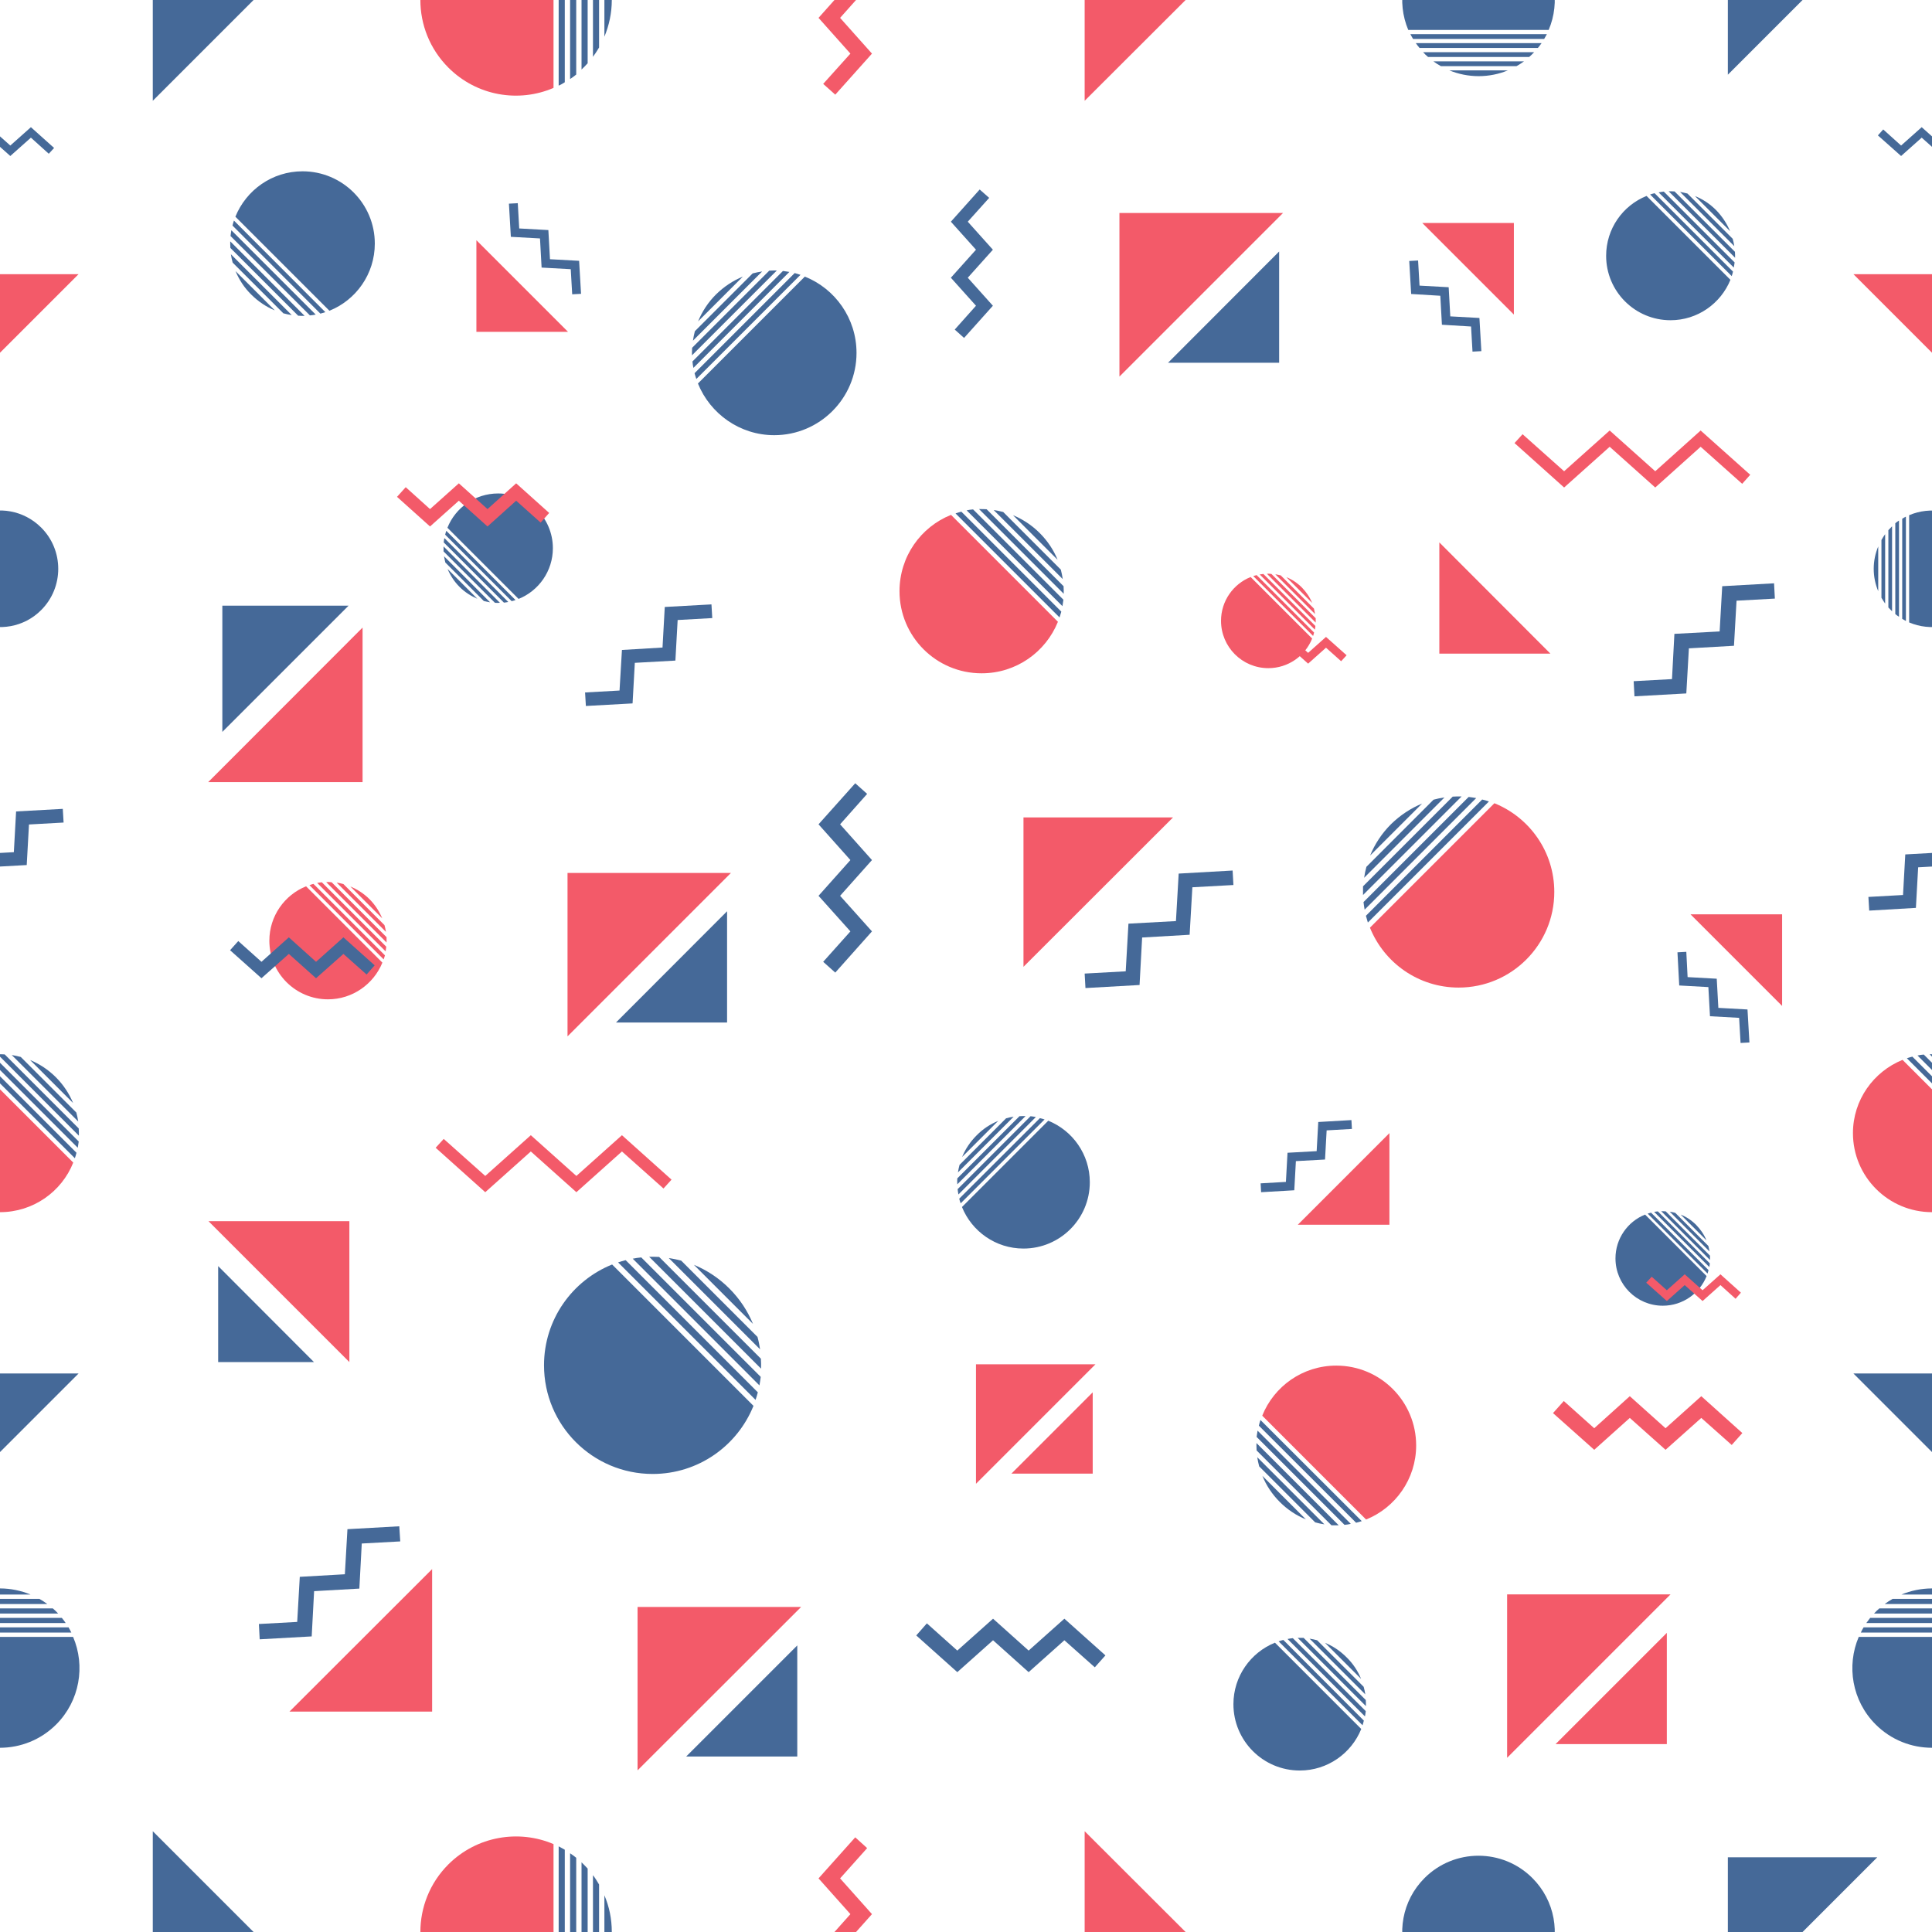 <?xml version="1.0" encoding="utf-8"?>
<!-- Generator: Adobe Illustrator 24.2.0, SVG Export Plug-In . SVG Version: 6.00 Build 0)  -->
<svg version="1.1" xmlns="http://www.w3.org/2000/svg" xmlns:xlink="http://www.w3.org/1999/xlink" x="0px" y="0px"
	 viewBox="0 0 1200 1200" style="enable-background:new 0 0 1200 1200;" xml:space="preserve">
<style type="text/css">
	.st0{fill:#FFFFFF;}
	.st1{clip-path:url(#SVGID_2_);}
	.st2{fill:#456998;}
	.st3{fill:#f35a69;}
	.st4{fill:#456998;}
	.st5{clip-path:url(#SVGID_2_);fill:#456998;}
	.st6{clip-path:url(#SVGID_2_);fill:#f35a69;}
	.st7{clip-path:url(#SVGID_2_);fill:#f35a69;}
	.st8{clip-path:url(#SVGID_2_);fill:#456998;}
</style>
<g id="background">
	<rect x="0" class="st0" width="1200" height="1200"/>
</g>
<g id="object">
	<g>
		<defs>
			<rect id="SVGID_1_" width="1200" height="1200"/>
		</defs>
		<clipPath id="SVGID_2_">
			<use xlink:href="#SVGID_1_"  style="overflow:visible;"/>
		</clipPath>
		<g class="st1">
			<path class="st2" d="M791.9,1020.3c-15.1,6.1-25.8,20.9-25.8,38.2c0,22.7,18.4,41.2,41.2,41.2c17.3,0,32.1-10.7,38.2-25.8
				L791.9,1020.3z"/>
			<g>
				<path class="st2" d="M806,1017.3l42.4,42.4c0-1.3,0-2.5-0.1-3.8l-38.6-38.6C808.5,1017.3,807.3,1017.3,806,1017.3z"/>
				<path class="st2" d="M845.4,1042.8c-2-4.9-5-9.5-9-13.4c-4-4-8.5-7-13.4-9L845.4,1042.8z"/>
				<path class="st2" d="M818.1,1018.8c-1.6-0.4-3.1-0.8-4.7-1l34.6,34.6c-0.2-1.6-0.6-3.2-1-4.7L818.1,1018.8z"/>
				<path class="st2" d="M803,1017.5c-1.1,0.1-2.2,0.3-3.3,0.5l48.1,48.1c0.2-1.1,0.4-2.2,0.5-3.3L803,1017.5z"/>
				<path class="st2" d="M797.1,1018.6c-1,0.2-1.9,0.5-2.9,0.9l52.1,52.1c0.3-1,0.6-1.9,0.8-2.9L797.1,1018.6z"/>
			</g>
		</g>
		<g class="st1">
			<path class="st2" d="M597.5,749.7c6.1,15.1,20.9,25.8,38.2,25.8c22.7,0,41.2-18.4,41.2-41.2c0-17.3-10.7-32.1-25.8-38.2
				L597.5,749.7z"/>
			<g>
				<path class="st2" d="M594.6,735.6l42.4-42.4c-1.3,0-2.5,0-3.8,0.1l-38.6,38.6C594.5,733.1,594.5,734.3,594.6,735.6z"/>
				<path class="st2" d="M620,696.2c-4.9,2-9.5,5-13.4,9c-4,4-7,8.5-9,13.4L620,696.2z"/>
				<path class="st2" d="M596,723.5c-0.4,1.6-0.8,3.1-1,4.7l34.6-34.6c-1.6,0.2-3.2,0.6-4.7,1L596,723.5z"/>
				<path class="st2" d="M594.8,738.6c0.1,1.1,0.3,2.2,0.5,3.3l48.1-48.1c-1.1-0.2-2.2-0.4-3.3-0.5L594.8,738.6z"/>
				<path class="st2" d="M595.8,744.5c0.2,1,0.5,1.9,0.9,2.9l52.1-52.1c-1-0.3-1.9-0.6-2.9-0.8L595.8,744.5z"/>
			</g>
		</g>
		<g class="st1">
			<path class="st2" d="M1021.8,754.4c-10.8,4.3-18.4,14.9-18.4,27.2c0,16.2,13.1,29.4,29.4,29.4c12.3,0,22.9-7.6,27.2-18.4
				L1021.8,754.4z"/>
			<g>
				<path class="st2" d="M1031.8,752.3l30.3,30.3c0-0.9,0-1.8,0-2.7l-27.5-27.5C1033.6,752.3,1032.7,752.3,1031.8,752.3z"/>
				<path class="st2" d="M1059.9,770.4c-1.4-3.5-3.6-6.7-6.4-9.6c-2.8-2.8-6.1-5-9.6-6.4L1059.9,770.4z"/>
				<path class="st2" d="M1040.5,753.3c-1.1-0.3-2.2-0.5-3.4-0.7l24.7,24.7c-0.2-1.1-0.4-2.3-0.7-3.4L1040.5,753.3z"/>
				<path class="st2" d="M1029.7,752.4c-0.8,0.1-1.6,0.2-2.3,0.3l34.3,34.3c0.1-0.8,0.3-1.5,0.3-2.3L1029.7,752.4z"/>
				<path class="st2" d="M1025.5,753.2c-0.7,0.2-1.4,0.4-2.1,0.6l37.2,37.2c0.2-0.7,0.4-1.4,0.6-2.1L1025.5,753.2z"/>
			</g>
		</g>
		<g class="st1">
			<path class="st3" d="M190.1,550.5c-13.4,5.4-22.8,18.5-22.8,33.8c0,20.1,16.3,36.4,36.4,36.4c15.3,0,28.4-9.5,33.8-22.8
				L190.1,550.5z"/>
			<g>
				<path class="st3" d="M202.6,547.9l37.5,37.5c0-1.1,0-2.2,0-3.3l-34.1-34.1C204.8,547.8,203.7,547.8,202.6,547.9z"/>
				<path class="st3" d="M237.4,570.4c-1.8-4.3-4.4-8.4-7.9-11.9c-3.5-3.5-7.6-6.1-11.9-7.9L237.4,570.4z"/>
				<path class="st3" d="M213.3,549.1c-1.4-0.4-2.8-0.7-4.2-0.9l30.6,30.6c-0.2-1.4-0.5-2.8-0.9-4.2L213.3,549.1z"/>
				<path class="st3" d="M199.9,548c-1,0.1-1.9,0.2-2.9,0.4l42.5,42.5c0.2-1,0.3-1.9,0.4-2.9L199.9,548z"/>
				<path class="st3" d="M194.7,549c-0.9,0.2-1.7,0.5-2.5,0.8l46.1,46.1c0.3-0.8,0.5-1.7,0.8-2.5L194.7,549z"/>
			</g>
		</g>
		<g class="st1">
			<path class="st4" d="M-45.5,1016.7c-7.7,18-4.2,39.7,10.5,54.4c19.3,19.3,50.6,19.3,69.9,0c14.7-14.7,18.2-36.4,10.5-54.4H-45.5z
				"/>
			<g>
				<path class="st4" d="M-36,1002.2l72.1,0c-1-1.1-2.1-2.2-3.3-3.2h-65.5C-33.9,1000-35,1001.1-36,1002.2z"/>
				<path class="st4" d="M19,990.4c-5.9-2.4-12.3-3.8-19-3.8c-6.7,0-13.2,1.4-19,3.8L19,990.4z"/>
				<path class="st4" d="M-24.5,993.1c-1.7,1-3.3,2-4.9,3.2h58.8c-1.6-1.2-3.2-2.2-4.9-3.2H-24.5z"/>
				<path class="st4" d="M-38.4,1004.9c-0.8,1-1.6,2.1-2.4,3.2l81.6,0c-0.7-1.1-1.5-2.1-2.4-3.2L-38.4,1004.9z"/>
				<path class="st4" d="M-42.5,1010.8c-0.6,1-1.2,2.1-1.7,3.2h88.5c-0.5-1.1-1.1-2.1-1.7-3.2L-42.5,1010.8z"/>
			</g>
		</g>
		<g class="st1">
			<path class="st4" d="M1154.5,1016.7c-7.7,18-4.2,39.7,10.5,54.4c19.3,19.3,50.6,19.3,69.9,0c14.7-14.7,18.2-36.4,10.5-54.4
				H1154.5z"/>
			<g>
				<path class="st4" d="M1164,1002.2l72.1,0c-1-1.1-2.1-2.2-3.3-3.2h-65.5C1166.1,1000,1165,1001.1,1164,1002.2z"/>
				<path class="st4" d="M1219,990.4c-5.9-2.4-12.3-3.8-19-3.8c-6.7,0-13.2,1.4-19,3.8L1219,990.4z"/>
				<path class="st4" d="M1175.5,993.1c-1.7,1-3.3,2-4.9,3.2h58.8c-1.6-1.2-3.2-2.2-4.9-3.2H1175.5z"/>
				<path class="st4" d="M1161.6,1004.9c-0.8,1-1.6,2.1-2.4,3.2l81.6,0c-0.7-1.1-1.5-2.1-2.4-3.2L1161.6,1004.9z"/>
				<path class="st4" d="M1157.5,1010.8c-0.6,1-1.2,2.1-1.7,3.2h88.5c-0.5-1.1-1.1-2.1-1.7-3.2L1157.5,1010.8z"/>
			</g>
		</g>
		<g class="st1">
			<path class="st4" d="M204.6,193c16.5-6.6,28.2-22.8,28.2-41.7c0-24.8-20.1-44.9-44.9-44.9c-18.9,0-35,11.7-41.7,28.2L204.6,193z"
				/>
			<g>
				<path class="st4" d="M189.2,196.2L143,149.9c0,1.4,0,2.8,0.1,4.1l42.1,42.1C186.5,196.2,187.9,196.2,189.2,196.2z"/>
				<path class="st4" d="M146.3,168.4c2.2,5.3,5.4,10.3,9.8,14.6c4.3,4.3,9.3,7.6,14.6,9.8L146.3,168.4z"/>
				<path class="st4" d="M176,194.6c1.7,0.5,3.4,0.8,5.2,1.1l-37.8-37.8c0.3,1.7,0.6,3.5,1.1,5.2L176,194.6z"/>
				<path class="st4" d="M192.5,195.9c1.2-0.1,2.4-0.3,3.6-0.5L143.7,143c-0.2,1.2-0.4,2.4-0.5,3.6L192.5,195.9z"/>
				<path class="st4" d="M199,194.8c1.1-0.3,2.1-0.6,3.1-0.9L145.3,137c-0.3,1-0.7,2.1-0.9,3.1L199,194.8z"/>
			</g>
		</g>
		<g class="st1">
			<path class="st4" d="M-14.2,386.6c13.2,5.6,29.1,3.1,39.8-7.7c14.1-14.1,14.1-37.1,0-51.2C14.8,316.9-1,314.3-14.2,320V386.6z"/>
			<g>
				<path class="st4" d="M-24.8,379.7v-52.8c-0.8,0.8-1.6,1.6-2.3,2.4v48C-26.4,378.1-25.6,378.9-24.8,379.7z"/>
				<path class="st4" d="M-33.4,339.4c-1.8,4.3-2.8,9-2.8,13.9c0,4.9,1,9.6,2.8,13.9V339.4z"/>
				<path class="st4" d="M-31.4,371.3c0.7,1.2,1.5,2.4,2.3,3.6v-43.1c-0.8,1.1-1.6,2.3-2.3,3.6V371.3z"/>
				<path class="st4" d="M-22.8,381.4c0.7,0.6,1.5,1.2,2.3,1.7v-59.8c-0.8,0.5-1.6,1.1-2.3,1.7V381.4z"/>
				<path class="st4" d="M-18.5,384.4c0.8,0.4,1.5,0.9,2.3,1.3l0-64.8c-0.8,0.4-1.6,0.8-2.3,1.3V384.4z"/>
			</g>
		</g>
		<g class="st1">
			<path class="st4" d="M1185.8,386.6c13.2,5.6,29.1,3.1,39.8-7.7c14.1-14.1,14.1-37.1,0-51.2c-10.8-10.8-26.6-13.3-39.8-7.7V386.6z
				"/>
			<g>
				<path class="st4" d="M1175.2,379.7v-52.8c-0.8,0.8-1.6,1.6-2.3,2.4v48C1173.6,378.1,1174.4,378.9,1175.2,379.7z"/>
				<path class="st4" d="M1166.6,339.4c-1.8,4.3-2.8,9-2.8,13.9c0,4.9,1,9.6,2.8,13.9V339.4z"/>
				<path class="st4" d="M1168.6,371.3c0.7,1.2,1.5,2.4,2.3,3.6v-43.1c-0.8,1.1-1.6,2.3-2.3,3.6V371.3z"/>
				<path class="st4" d="M1177.2,381.4c0.7,0.6,1.5,1.2,2.3,1.7v-59.8c-0.8,0.5-1.6,1.1-2.3,1.7V381.4z"/>
				<path class="st4" d="M1181.5,384.4c0.8,0.4,1.5,0.9,2.3,1.3l0-64.8c-0.8,0.4-1.6,0.8-2.3,1.3V384.4z"/>
			</g>
		</g>
		<polygon class="st5" points="216.5,376.2 138.1,376.2 138.1,454.6 		"/>
		<polygon class="st6" points="129.3,485.8 225.2,485.8 225.2,389.8 		"/>
		<polygon class="st7" points="179.8,1063.1 268.4,1063.1 268.4,974.6 		"/>
		<polygon class="st5" points="94.9,1262.6 157.5,1200 94.9,1137.4 		"/>
		<polygon class="st7" points="673.7,1262.6 736.4,1200 673.7,1137.4 		"/>
		<polygon class="st5" points="94.9,62.6 157.5,0 94.9,-62.6 		"/>
		<polygon class="st7" points="966.2,1083.3 1035.3,1083.3 1035.3,1014.2 		"/>
		<polygon class="st6" points="1037.6,990.3 936.1,990.3 936.1,1091.8 		"/>
		<polygon class="st7" points="628.2,915.3 678.7,915.3 678.7,864.8 		"/>
		<polygon class="st6" points="680.4,847.4 606.2,847.4 606.2,921.6 		"/>
		<polygon class="st5" points="725.5,225.3 794.5,225.3 794.5,156.2 		"/>
		<polygon class="st7" points="796.9,132.3 695.3,132.3 695.3,233.9 		"/>
		<polygon class="st5" points="382.6,635.1 451.6,635.1 451.6,566 		"/>
		<polygon class="st7" points="454,542.2 352.5,542.2 352.5,643.7 		"/>
		<polygon class="st5" points="426.2,1091 495.2,1091 495.2,1022 		"/>
		<polygon class="st7" points="497.6,998.1 396,998.1 396,1099.6 		"/>
		<polygon class="st5" points="135.5,786.4 135.5,846 195,846 		"/>
		<polygon class="st6" points="894,336.9 894,406 963,406 		"/>
		<polygon class="st7" points="1151.2,170.3 1200,219.1 1248.8,170.3 		"/>
		<polygon class="st7" points="217,846 217,758.5 129.5,758.5 		"/>
		<polygon class="st5" points="594.6,1038.6 569.1,1015.8 575.7,1008.3 594.6,1025.2 616.8,1005.4 638.9,1025.2 661.1,1005.4 
			686.6,1028.2 680,1035.6 661.1,1018.8 638.9,1038.6 616.8,1018.8 		"/>
		<polygon class="st5" points="508.4,512 531.2,486.5 538.6,493.1 521.8,512 541.6,534.2 521.8,556.4 541.6,578.5 518.8,604.1 
			511.3,597.4 528.2,578.5 508.4,556.4 528.2,534.2 		"/>
		<polygon class="st5" points="590.6,137.7 608.5,117.7 614.4,122.9 601.1,137.7 616.7,155.1 601.1,172.5 616.7,189.9 598.8,209.9 
			593,204.7 606.2,189.9 590.6,172.5 606.2,155.1 		"/>
		<polygon class="st6" points="1057.5,808.1 1046.4,798.2 1035.3,808.1 1022.5,796.7 1025.9,793 1035.3,801.4 1046.4,791.5 
			1057.5,801.4 1068.6,791.5 1081.3,802.9 1078,806.7 1068.6,798.2 		"/>
		<g class="st1">
			<path class="st3" d="M776.8,358.4c-10.8,4.3-18.4,14.9-18.4,27.2c0,16.2,13.1,29.4,29.4,29.4c12.3,0,22.9-7.6,27.2-18.4
				L776.8,358.4z"/>
			<g>
				<path class="st3" d="M786.9,356.4l30.3,30.3c0-0.9,0-1.8,0-2.7l-27.5-27.5C788.7,356.3,787.8,356.3,786.9,356.4z"/>
				<path class="st3" d="M815,374.5c-1.4-3.5-3.6-6.7-6.4-9.6c-2.8-2.8-6.1-5-9.6-6.4L815,374.5z"/>
				<path class="st3" d="M795.5,357.4c-1.1-0.3-2.2-0.5-3.4-0.7l24.7,24.7c-0.2-1.1-0.4-2.3-0.7-3.4L795.5,357.4z"/>
				<path class="st3" d="M784.7,356.5c-0.8,0.1-1.6,0.2-2.3,0.3l34.3,34.3c0.1-0.8,0.3-1.5,0.3-2.3L784.7,356.5z"/>
				<path class="st3" d="M780.5,357.2c-0.7,0.2-1.4,0.4-2.1,0.6l37.2,37.2c0.2-0.7,0.4-1.4,0.6-2.1L780.5,357.2z"/>
			</g>
		</g>
		<polygon class="st6" points="812.5,412.2 801.4,402.3 790.3,412.2 777.6,400.8 780.9,397.1 790.3,405.5 801.4,395.6 812.5,405.5 
			823.6,395.6 836.4,407 833,410.7 823.6,402.3 		"/>
		<polygon class="st5" points="162.4,607.6 142.9,590.2 148,584.5 162.4,597.4 179.4,582.2 196.3,597.4 213.3,582.2 232.7,599.6 
			227.7,605.3 213.3,592.5 196.3,607.6 179.4,592.5 		"/>
		<g class="st1">
			<path class="st2" d="M322.1,372c12.5-5,21.3-17.3,21.3-31.5c0-18.8-15.2-34-34-34c-14.3,0-26.5,8.8-31.5,21.3L322.1,372z"/>
			<g>
				<path class="st2" d="M310.5,374.4l-35-35c0,1,0,2.1,0,3.1l31.9,31.9C308.4,374.5,309.4,374.5,310.5,374.4z"/>
				<path class="st2" d="M278,353.4c1.7,4,4.1,7.8,7.4,11.1c3.3,3.3,7.1,5.7,11.1,7.4L278,353.4z"/>
				<path class="st2" d="M300.5,373.3c1.3,0.3,2.6,0.6,3.9,0.8l-28.6-28.6c0.2,1.3,0.5,2.6,0.8,3.9L300.5,373.3z"/>
				<path class="st2" d="M313,374.3c0.9-0.1,1.8-0.2,2.7-0.4L276,334.2c-0.2,0.9-0.3,1.8-0.4,2.7L313,374.3z"/>
				<path class="st2" d="M317.8,373.4c0.8-0.2,1.6-0.4,2.4-0.7l-43-43c-0.3,0.8-0.5,1.6-0.7,2.4L317.8,373.4z"/>
			</g>
		</g>
		<polygon class="st7" points="302.8,327 285,311 267.1,327 246.6,308.6 252,302.6 267.1,316.2 285,300.2 302.8,316.2 320.6,300.2 
			341.1,318.6 335.8,324.6 320.6,311 		"/>
		<polygon class="st5" points="161.3,1018.2 160.8,1008.7 184.6,1007.4 186.2,979.4 214.2,977.8 215.8,949.8 248,948 248.6,957.4 
			224.7,958.7 223.2,986.7 195.1,988.3 193.6,1016.4 		"/>
		<polygon class="st5" points="1015.2,432.5 1014.7,423.1 1038.5,421.8 1040,393.7 1068.1,392.2 1069.7,364.1 1101.9,362.3 
			1102.4,371.8 1078.6,373.1 1077,401.1 1049,402.7 1047.4,430.7 		"/>
		<polygon class="st7" points="971.5,302.8 940.7,275.2 945.7,269.7 971.5,292.7 999.8,267.4 1028.1,292.7 1056.3,267.4 
			1087.1,294.9 1082.1,300.5 1056.3,277.5 1028.1,302.8 999.8,277.5 		"/>
		<polygon class="st7" points="301.4,740.5 270.6,712.9 275.6,707.4 301.4,730.4 329.7,705.1 358,730.4 386.3,705.1 417.1,732.7 
			412.1,738.2 386.3,715.2 358,740.5 329.7,715.2 		"/>
		<polygon class="st8" points="363.9,438.5 363.4,430.1 384.8,428.9 386.3,403.7 411.5,402.2 412.9,377 441.9,375.4 442.4,383.9 
			420.9,385.1 419.5,410.3 394.3,411.7 392.9,436.9 		"/>
		<polygon class="st5" points="-39,565.6 -39.5,557.1 -18,555.9 -16.6,530.7 8.6,529.3 10,504 39,502.4 39.5,510.9 18,512.1 
			16.6,537.3 -8.6,538.7 -10,563.9 		"/>
		<polygon class="st5" points="1161,565.6 1160.5,557.1 1182,555.9 1183.4,530.7 1208.6,529.3 1210,504 1239,502.4 1239.5,510.9 
			1218,512.1 1216.6,537.3 1191.4,538.7 1190,563.9 		"/>
		<polygon class="st6" points="990.2,900.5 964.6,877.7 971.3,870.2 990.2,887.1 1012.3,867.2 1034.5,887.1 1056.7,867.2 
			1082.2,890.1 1075.6,897.5 1056.7,880.7 1034.5,900.5 1012.3,880.7 		"/>
		<polygon class="st6" points="541.6,1233.3 518.8,1258.8 511.3,1252.1 528.2,1233.3 508.4,1211.1 528.2,1188.9 508.4,1166.7 
			531.2,1141.2 538.6,1147.9 521.8,1166.7 541.6,1188.9 521.8,1211.1 		"/>
		<polygon class="st7" points="673.7,62.6 736.4,0 673.7,-62.6 		"/>
		<polygon class="st6" points="541.6,33.3 518.8,58.8 511.3,52.1 528.2,33.3 508.4,11.1 528.2,-11.1 508.4,-33.3 531.2,-58.8 
			538.6,-52.1 521.8,-33.3 541.6,-11.1 521.8,11.1 		"/>
		<g class="st1">
			<path class="st4" d="M380.2,785.4c-24.8,10-42.3,34.2-42.3,62.6c0,37.3,30.2,67.5,67.5,67.5c28.4,0,52.6-17.5,62.6-42.3
				L380.2,785.4z"/>
			<g>
				<path class="st2" d="M403.2,780.6l69.5,69.5c0.1-2.1,0-4.1-0.1-6.2l-63.2-63.2C407.4,780.6,405.3,780.6,403.2,780.6z"/>
				<path class="st2" d="M467.7,822.3c-3.3-8-8.2-15.5-14.7-22c-6.5-6.5-14-11.4-22-14.7L467.7,822.3z"/>
				<path class="st2" d="M423.1,783c-2.6-0.7-5.1-1.2-7.7-1.6l56.7,56.7c-0.4-2.6-0.9-5.2-1.6-7.7L423.1,783z"/>
				<path class="st2" d="M398.3,781c-1.8,0.2-3.6,0.4-5.3,0.8l78.7,78.7c0.3-1.8,0.6-3.6,0.8-5.3L398.3,781z"/>
				<path class="st2" d="M388.6,782.7c-1.6,0.4-3.2,0.9-4.7,1.4l85.4,85.4c0.5-1.6,1-3.1,1.4-4.7L388.6,782.7z"/>
			</g>
		</g>
		<g class="st1">
			<path class="st3" d="M848.5,943.8c18.2-7.3,31.1-25.2,31.1-46c0-27.4-22.2-49.6-49.6-49.6c-20.9,0-38.7,12.9-46,31.1L848.5,943.8
				z"/>
			<g>
				<path class="st2" d="M831.5,947.4l-51.1-51.1c0,1.5,0,3,0.1,4.6l46.5,46.5C828.5,947.4,830,947.4,831.5,947.4z"/>
				<path class="st2" d="M784.1,916.7c2.4,5.9,6,11.4,10.8,16.2c4.8,4.8,10.3,8.4,16.2,10.8L784.1,916.7z"/>
				<path class="st2" d="M816.9,945.6c1.9,0.5,3.8,0.9,5.7,1.2l-41.7-41.7c0.3,1.9,0.7,3.8,1.2,5.7L816.9,945.6z"/>
				<path class="st2" d="M835.1,947.1c1.3-0.1,2.6-0.3,3.9-0.6l-57.9-57.9c-0.2,1.3-0.4,2.6-0.6,3.9L835.1,947.1z"/>
				<path class="st2" d="M842.3,945.8c1.2-0.3,2.3-0.6,3.5-1L782.9,882c-0.4,1.1-0.7,2.3-1,3.5L842.3,945.8z"/>
			</g>
		</g>
		<g class="st1">
			<path class="st4" d="M433.5,238.2c7.6,18.8,26,32.1,47.4,32.1c28.2,0,51.1-22.9,51.1-51.1c0-21.5-13.3-39.9-32.1-47.4
				L433.5,238.2z"/>
			<g>
				<path class="st2" d="M429.8,220.7l52.7-52.7c-1.6,0-3.1,0-4.7,0.1L429.9,216C429.8,217.6,429.8,219.1,429.8,220.7z"/>
				<path class="st2" d="M461.4,171.8c-6.1,2.5-11.7,6.2-16.7,11.1c-4.9,4.9-8.6,10.6-11.1,16.7L461.4,171.8z"/>
				<path class="st2" d="M431.6,205.7c-0.5,1.9-0.9,3.9-1.2,5.9l43-43c-2,0.3-3.9,0.7-5.9,1.2L431.6,205.7z"/>
				<path class="st2" d="M430.1,224.5c0.1,1.4,0.3,2.7,0.6,4l59.6-59.6c-1.3-0.2-2.7-0.4-4-0.6L430.1,224.5z"/>
				<path class="st2" d="M431.4,231.8c0.3,1.2,0.7,2.4,1.1,3.6l64.7-64.7c-1.2-0.4-2.4-0.7-3.6-1.1L431.4,231.8z"/>
			</g>
		</g>
		<g class="st1">
			<path class="st3" d="M590.7,319.8c-18.8,7.5-32,25.9-32,47.4c0,28.2,22.8,51,51,51c21.5,0,39.8-13.2,47.4-32L590.7,319.8z"/>
			<g>
				<path class="st2" d="M608.1,316.2l52.6,52.6c0-1.6,0-3.1-0.1-4.7l-47.8-47.8C611.3,316.2,609.7,316.2,608.1,316.2z"/>
				<path class="st2" d="M656.9,347.7c-2.5-6.1-6.2-11.7-11.1-16.6c-4.9-4.9-10.6-8.6-16.6-11.1L656.9,347.7z"/>
				<path class="st2" d="M623.1,318c-1.9-0.5-3.9-0.9-5.9-1.2l42.9,42.9c-0.3-2-0.7-3.9-1.2-5.9L623.1,318z"/>
				<path class="st2" d="M604.4,316.4c-1.4,0.1-2.7,0.3-4,0.6l59.5,59.5c0.2-1.3,0.4-2.7,0.6-4L604.4,316.4z"/>
				<path class="st2" d="M597.1,317.8c-1.2,0.3-2.4,0.7-3.6,1.1l64.6,64.6c0.4-1.2,0.7-2.4,1.1-3.6L597.1,317.8z"/>
			</g>
		</g>
		<g class="st1">
			<path class="st4" d="M1022.7,121.7c-14.7,5.9-25.1,20.3-25.1,37.2c0,22.1,17.9,40,40,40c16.8,0,31.2-10.4,37.2-25.1L1022.7,121.7
				z"/>
			<g>
				<path class="st2" d="M1036.4,118.8l41.3,41.3c0-1.2,0-2.5-0.1-3.7l-37.5-37.5C1038.8,118.8,1037.6,118.8,1036.4,118.8z"/>
				<path class="st2" d="M1074.6,143.6c-2-4.7-4.9-9.2-8.7-13.1c-3.9-3.9-8.3-6.8-13.1-8.7L1074.6,143.6z"/>
				<path class="st2" d="M1048.1,120.2c-1.5-0.4-3.1-0.7-4.6-1l33.7,33.7c-0.2-1.5-0.6-3.1-1-4.6L1048.1,120.2z"/>
				<path class="st2" d="M1033.4,119c-1.1,0.1-2.1,0.3-3.2,0.5l46.7,46.7c0.2-1.1,0.3-2.1,0.5-3.2L1033.4,119z"/>
				<path class="st2" d="M1027.7,120c-0.9,0.2-1.9,0.5-2.8,0.8l50.7,50.7c0.3-0.9,0.6-1.9,0.8-2.8L1027.7,120z"/>
			</g>
		</g>
		<g class="st1">
			<path class="st3" d="M-18.3,658.3c-18,7.3-30.8,24.9-30.8,45.5c0,27.1,22,49.1,49.1,49.1c20.6,0,38.3-12.7,45.5-30.8L-18.3,658.3
				z"/>
			<g>
				<path class="st2" d="M-1.5,654.8L49,705.4c0-1.5,0-3-0.1-4.5l-46-46C1.5,654.8,0,654.8-1.5,654.8z"/>
				<path class="st2" d="M45.4,685.1c-2.4-5.8-6-11.3-10.7-16c-4.7-4.7-10.2-8.3-16-10.7L45.4,685.1z"/>
				<path class="st2" d="M12.9,656.5c-1.9-0.5-3.7-0.9-5.6-1.2l41.3,41.3c-0.3-1.9-0.7-3.8-1.2-5.6L12.9,656.5z"/>
				<path class="st2" d="M-5.1,655c-1.3,0.1-2.6,0.3-3.9,0.6l57.3,57.3c0.2-1.3,0.4-2.6,0.6-3.9L-5.1,655z"/>
				<path class="st2" d="M-12.2,656.3c-1.2,0.3-2.3,0.6-3.4,1l62.1,62.1c0.4-1.1,0.7-2.3,1-3.4L-12.2,656.3z"/>
			</g>
		</g>
		<g class="st1">
			<path class="st3" d="M1181.7,658.3c-18,7.3-30.8,24.9-30.8,45.5c0,27.1,22,49.1,49.1,49.1c20.6,0,38.3-12.7,45.5-30.8
				L1181.7,658.3z"/>
			<g>
				<path class="st2" d="M1198.5,654.8l50.6,50.6c0-1.5,0-3-0.1-4.5l-46-46C1201.5,654.8,1200,654.8,1198.5,654.8z"/>
				<path class="st2" d="M1245.4,685.1c-2.4-5.8-6-11.3-10.7-16c-4.7-4.7-10.2-8.3-16-10.7L1245.4,685.1z"/>
				<path class="st2" d="M1212.9,656.5c-1.9-0.5-3.7-0.9-5.6-1.2l41.3,41.3c-0.3-1.9-0.7-3.8-1.2-5.6L1212.9,656.5z"/>
				<path class="st2" d="M1194.9,655c-1.3,0.1-2.6,0.3-3.9,0.6l57.3,57.3c0.2-1.3,0.4-2.6,0.6-3.9L1194.9,655z"/>
				<path class="st2" d="M1187.8,656.3c-1.2,0.3-2.3,0.6-3.4,1l62.1,62.1c0.4-1.1,0.7-2.3,1-3.4L1187.8,656.3z"/>
			</g>
		</g>
		<g class="st1">
			<path class="st3" d="M850.9,576.2c8.8,21.8,30.1,37.2,55.1,37.2c32.8,0,59.4-26.6,59.4-59.4c0-25-15.4-46.3-37.2-55.1
				L850.9,576.2z"/>
			<g>
				<path class="st2" d="M846.6,555.9l61.2-61.2c-1.8-0.1-3.6,0-5.5,0.1l-55.7,55.7C846.6,552.3,846.6,554.1,846.6,555.9z"/>
				<path class="st2" d="M883.3,499.1c-7,2.9-13.6,7.2-19.4,12.9c-5.7,5.7-10,12.3-12.9,19.4L883.3,499.1z"/>
				<path class="st2" d="M848.7,538.4c-0.6,2.2-1.1,4.5-1.4,6.8l49.9-49.9c-2.3,0.3-4.6,0.8-6.8,1.4L848.7,538.4z"/>
				<path class="st2" d="M846.9,560.3c0.2,1.6,0.4,3.1,0.7,4.7l69.3-69.3c-1.6-0.3-3.1-0.5-4.7-0.7L846.9,560.3z"/>
				<path class="st2" d="M848.4,568.8c0.4,1.4,0.8,2.8,1.2,4.2l75.2-75.2c-1.4-0.5-2.8-0.9-4.2-1.2L848.4,568.8z"/>
			</g>
		</g>
		<g class="st1">
			<path class="st3" d="M343.8,1145.4c-21.6-9.2-47.6-5-65.3,12.6c-23.2,23.2-23.2,60.8,0,84c17.7,17.7,43.7,21.9,65.3,12.6V1145.4z
				"/>
			<g>
				<path class="st2" d="M361.2,1156.7v86.5c1.3-1.2,2.6-2.6,3.8-3.9l0-78.7C363.8,1159.3,362.5,1158,361.2,1156.7z"/>
				<path class="st2" d="M375.4,1222.8c2.9-7,4.6-14.7,4.6-22.8s-1.6-15.8-4.6-22.8V1222.8z"/>
				<path class="st2" d="M372.1,1170.5c-1.2-2-2.4-4-3.8-5.8v70.6c1.4-1.9,2.6-3.8,3.8-5.8V1170.5z"/>
				<path class="st2" d="M357.9,1153.9c-1.2-1-2.5-1.9-3.8-2.8v98c1.3-0.9,2.6-1.8,3.8-2.8V1153.9z"/>
				<path class="st2" d="M350.8,1148.9c-1.2-0.7-2.5-1.4-3.8-2.1v106.3c1.3-0.6,2.6-1.3,3.8-2.1V1148.9z"/>
			</g>
		</g>
		<g class="st1">
			<path class="st3" d="M343.8-54.6c-21.6-9.2-47.6-5-65.3,12.6c-23.2,23.2-23.2,60.8,0,84c17.7,17.7,43.7,21.9,65.3,12.6V-54.6z"/>
			<g>
				<path class="st2" d="M361.2-43.3v86.5c1.3-1.2,2.6-2.6,3.8-3.9l0-78.7C363.8-40.7,362.5-42,361.2-43.3z"/>
				<path class="st2" d="M375.4,22.8c2.9-7,4.6-14.7,4.6-22.8s-1.6-15.8-4.6-22.8V22.8z"/>
				<path class="st2" d="M372.1-29.5c-1.2-2-2.4-4-3.8-5.8v70.6c1.4-1.9,2.6-3.8,3.8-5.8V-29.5z"/>
				<path class="st2" d="M357.9-46.1c-1.2-1-2.5-1.9-3.8-2.8v98c1.3-0.9,2.6-1.8,3.8-2.8V-46.1z"/>
				<path class="st2" d="M350.8-51.1c-1.2-0.7-2.5-1.4-3.8-2.1V53.2c1.3-0.6,2.6-1.3,3.8-2.1V-51.1z"/>
			</g>
		</g>
		<g class="st1">
			<path class="st4" d="M961.9,18.6c7.4-17.3,4-38-10.1-52.1c-18.5-18.5-48.5-18.5-67,0c-14.1,14.1-17.4,34.8-10.1,52.1H961.9z"/>
			<g>
				<path class="st2" d="M952.9,32.4h-69c1,1.1,2,2.1,3.1,3h62.8C950.8,34.5,951.9,33.5,952.9,32.4z"/>
				<path class="st2" d="M900.2,43.7c5.6,2.3,11.8,3.6,18.2,3.6c6.5,0,12.6-1.3,18.2-3.6H900.2z"/>
				<path class="st2" d="M941.9,41.1c1.6-0.9,3.2-1.9,4.7-3h-56.3c1.5,1.1,3,2.1,4.7,3H941.9z"/>
				<path class="st2" d="M955.2,29.8c0.8-1,1.6-2,2.3-3h-78.1c0.7,1,1.5,2.1,2.3,3H955.2z"/>
				<path class="st2" d="M959.1,24.2c0.6-1,1.1-2,1.7-3H876c0.5,1,1.1,2,1.7,3H959.1z"/>
			</g>
		</g>
		<g class="st1">
			<path class="st4" d="M961.9,1218.6c7.4-17.3,4-38-10.1-52.1c-18.5-18.5-48.5-18.5-67,0c-14.1,14.1-17.4,34.8-10.1,52.1H961.9z"/>
			<g>
				<path class="st2" d="M952.9,1232.4h-69c1,1.1,2,2.1,3.1,3h62.8C950.8,1234.5,951.9,1233.5,952.9,1232.4z"/>
				<path class="st2" d="M900.2,1243.7c5.6,2.3,11.8,3.6,18.2,3.6c6.5,0,12.6-1.3,18.2-3.6H900.2z"/>
				<path class="st2" d="M941.9,1241.1c1.6-0.9,3.2-1.9,4.7-3h-56.3c1.5,1.1,3,2.1,4.7,3H941.9z"/>
				<path class="st2" d="M955.2,1229.8c0.8-1,1.6-2,2.3-3h-78.1c0.7,1,1.5,2.1,2.3,3H955.2z"/>
				<path class="st2" d="M959.1,1224.2c0.6-1,1.1-2,1.7-3H876c0.5,1,1.1,2,1.7,3H959.1z"/>
			</g>
		</g>
		<polygon class="st7" points="728.6,507.7 635.7,507.7 635.7,600.5 		"/>
		<polygon class="st5" points="1166,1153.6 1073.2,1153.6 1073.2,1246.4 		"/>
		<polygon class="st5" points="1166,-46.4 1073.2,-46.4 1073.2,46.4 		"/>
		<polygon class="st5" points="674.2,613.7 673.7,604.7 699.2,603.3 700.9,573.7 730.4,572.1 732.1,542.6 765.6,540.7 766.1,549.7 
			740.6,551.1 738.9,580.6 709.4,582.3 707.8,611.8 		"/>
		<polygon class="st6" points="1106.9,624.8 1106.9,567.9 1050,567.9 		"/>
		<polygon class="st5" points="1041.9,591.5 1047.4,591.2 1048.2,606.9 1066.3,607.9 1067.3,626 1085.4,627 1086.6,647.5 
			1081.1,647.8 1080.2,632.2 1062.1,631.2 1061.1,613.1 1043,612.1 		"/>
		<polygon class="st7" points="940.3,195.4 940.3,138.5 883.4,138.5 		"/>
		<polygon class="st5" points="875.3,162.1 880.8,161.8 881.7,177.4 899.8,178.4 900.8,196.5 918.9,197.5 920.1,218.1 914.6,218.4 
			913.7,202.8 895.6,201.7 894.6,183.7 876.5,182.6 		"/>
		<polygon class="st7" points="295.9,149.2 295.9,206.1 352.8,206.1 		"/>
		<polygon class="st5" points="360.9,182.5 355.4,182.8 354.5,167.2 336.4,166.2 335.4,148.1 317.3,147.1 316.1,126.5 321.6,126.2 
			322.5,141.9 340.6,142.9 341.6,161 359.7,162 		"/>
		<polygon class="st6" points="806.1,760.7 863,760.7 863,703.8 		"/>
		<polygon class="st5" points="839.4,695.7 839.7,701.2 824,702.1 823,720.2 804.9,721.2 803.9,739.3 783.3,740.5 783,735 
			798.7,734.1 799.7,716 817.8,715 818.8,696.9 		"/>
		<polygon class="st8" points="1180.8,96.9 1166.4,84.1 1169.7,80.4 1180.8,90.4 1193.6,79 1206.4,90.4 1219.2,79 1233.6,91.9 
			1230.3,95.5 1219.2,85.5 1206.4,96.9 1193.6,85.5 		"/>
		<polygon class="st7" points="-48.8,170.3 0,219.1 48.8,170.3 		"/>
		<polygon class="st5" points="1151.2,853.1 1200,901.9 1248.8,853.1 		"/>
		<polygon class="st5" points="-48.8,853.1 0,901.9 48.8,853.1 		"/>
		<polygon class="st8" points="-19.2,96.9 -33.6,84.1 -30.3,80.4 -19.2,90.4 -6.4,79 6.4,90.4 19.2,79 33.6,91.9 30.3,95.5 
			19.2,85.5 6.4,96.9 -6.4,85.5 		"/>
	</g>
</g>
</svg>
